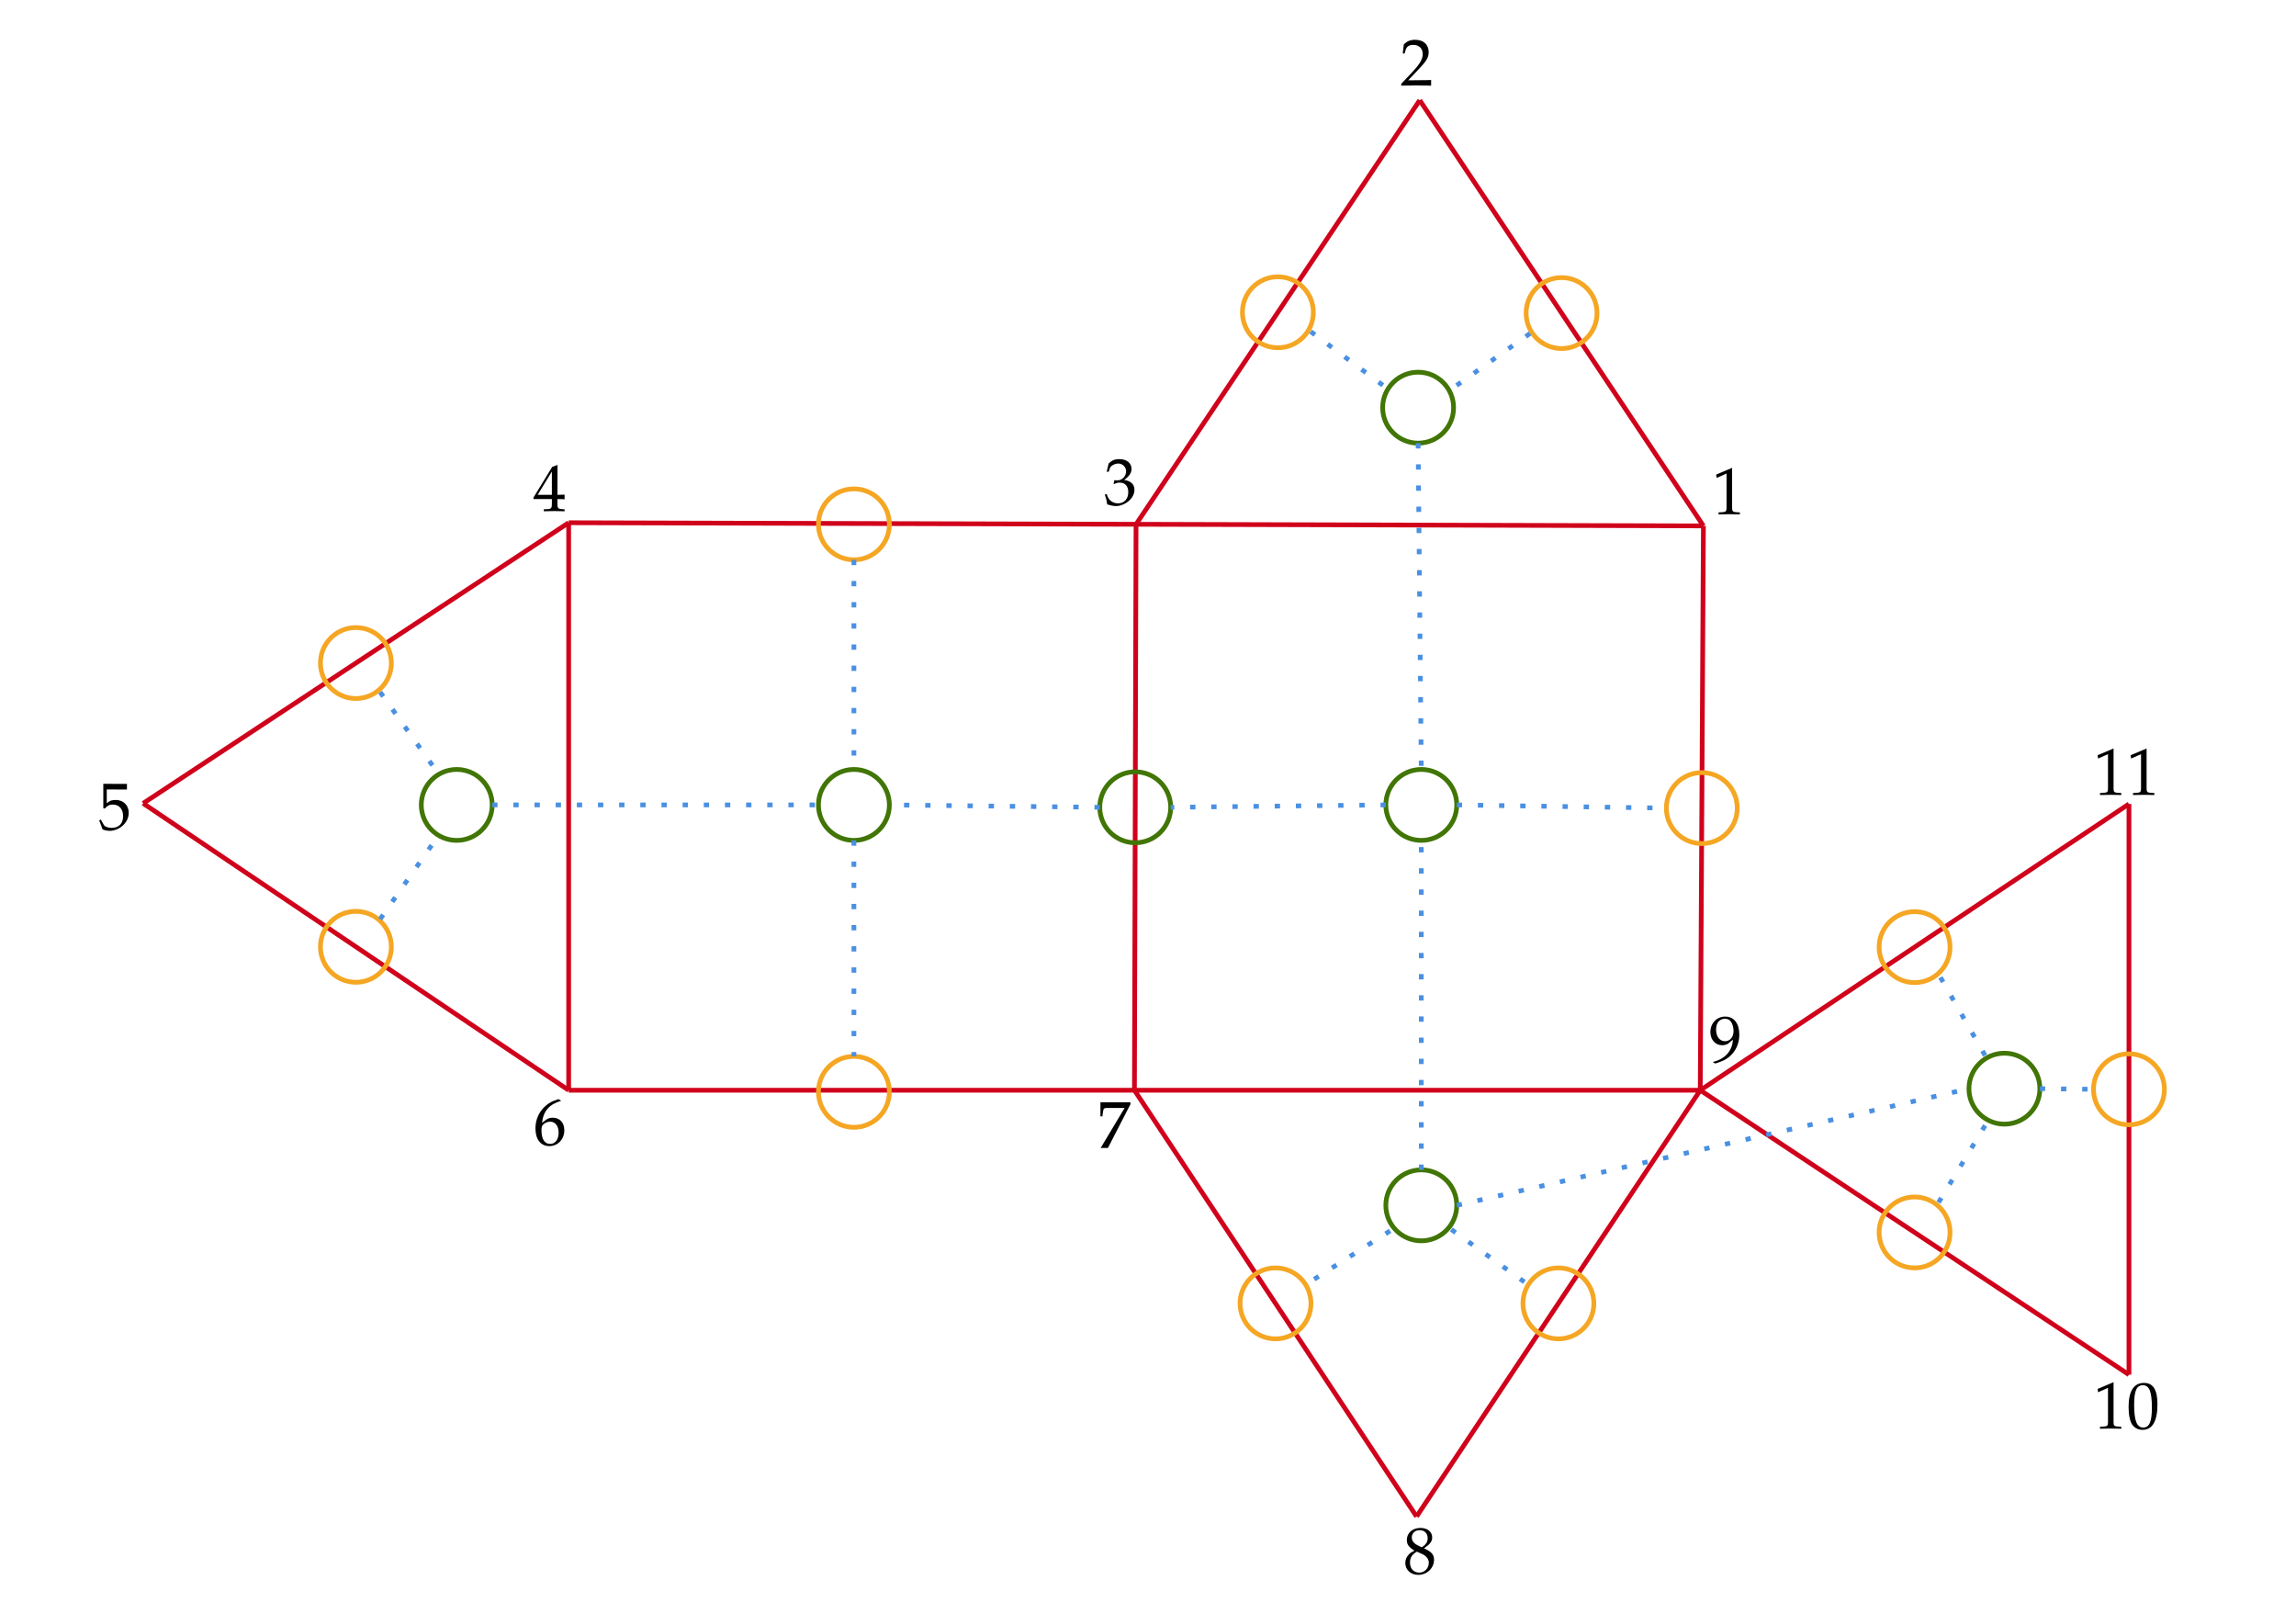 ﻿<svg xmlns="http://www.w3.org/2000/svg" xmlns:xlink="http://www.w3.org/1999/xlink" x="0" y="0" width="485.6" height="341.312" style="
        width:485.6px;
        height:341.312px;
        background: #FFF;
        fill: none;
">
        
        
        <svg xmlns="http://www.w3.org/2000/svg" class="role-diagram-draw-area" style="overflow: visible;"><g class="shapes-region" style="stroke: black; fill: none;"><g class="arrow-line"><path class="connection real" stroke-dasharray="" d="  M120.27,110.53 L360.27,111.2" style="stroke: rgb(208, 2, 27); stroke-opacity: 1; stroke-width: 1; fill: none; fill-opacity: 1;"/></g><g class="arrow-line"><path class="connection real" stroke-dasharray="" d="  M120.27,110.53 L120.27,230.53" style="stroke: rgb(208, 2, 27); stroke-opacity: 1; stroke-width: 1; fill: none; fill-opacity: 1;"/></g><g class="arrow-line"><path class="connection real" stroke-dasharray="" d="  M120.27,230.53 L359.6,230.53" style="stroke: rgb(208, 2, 27); stroke-opacity: 1; stroke-width: 1; fill: none; fill-opacity: 1;"/></g><g class="arrow-line"><path class="connection real" stroke-dasharray="" d="  M360.27,111.2 L359.6,230.53" style="stroke: rgb(208, 2, 27); stroke-opacity: 1; stroke-width: 1; fill: none; fill-opacity: 1;"/></g><g class="arrow-line"><path class="connection real" stroke-dasharray="" d="  M240.27,110.87 L239.93,230.53" style="stroke: rgb(208, 2, 27); stroke-opacity: 1; stroke-width: 1; fill: none; fill-opacity: 1;"/></g><g class="arrow-line"><path class="connection real" stroke-dasharray="" d="  M120.27,110.53 L30.27,169.87" style="stroke: rgb(208, 2, 27); stroke-opacity: 1; stroke-width: 1; fill: none; fill-opacity: 1;"/></g><g class="arrow-line"><path class="connection real" stroke-dasharray="" d="  M30.27,169.87 L120.27,230.53" style="stroke: rgb(208, 2, 27); stroke-opacity: 1; stroke-width: 1; fill: none; fill-opacity: 1;"/></g><g class="arrow-line"><path class="connection real" stroke-dasharray="" d="  M240.27,110.87 L300.27,21.2" style="stroke: rgb(208, 2, 27); stroke-opacity: 1; stroke-width: 1; fill: none; fill-opacity: 1;"/></g><g class="arrow-line"><path class="connection real" stroke-dasharray="" d="  M300.27,21.2 L360.27,111.2" style="stroke: rgb(208, 2, 27); stroke-opacity: 1; stroke-width: 1; fill: none; fill-opacity: 1;"/></g><g class="arrow-line"><path class="connection real" stroke-dasharray="" d="  M239.93,230.53 L299.6,320.67" style="stroke: rgb(208, 2, 27); stroke-opacity: 1; stroke-width: 1; fill: none; fill-opacity: 1;"/></g><g class="arrow-line"><path class="connection real" stroke-dasharray="" d="  M359.6,230.53 L299.6,320.67" style="stroke: rgb(208, 2, 27); stroke-opacity: 1; stroke-width: 1; fill: none; fill-opacity: 1;"/></g><g class="arrow-line"><path class="connection real" stroke-dasharray="" d="  M359.6,230.53 L450.27,170" style="stroke: rgb(208, 2, 27); stroke-opacity: 1; stroke-width: 1; fill: none; fill-opacity: 1;"/></g><g class="arrow-line"><path class="connection real" stroke-dasharray="" d="  M359.6,230.53 L450.27,290.67" style="stroke: rgb(208, 2, 27); stroke-opacity: 1; stroke-width: 1; fill: none; fill-opacity: 1;"/></g><g class="arrow-line"><path class="connection real" stroke-dasharray="" d="  M450.27,170 L450.27,290.67" style="stroke: rgb(208, 2, 27); stroke-opacity: 1; stroke-width: 1; fill: none; fill-opacity: 1;"/></g><g class="composite-shape"><path class="real" d=" M67.77,140.2 C67.77,136.06 71.12,132.7 75.27,132.7 C79.41,132.7 82.77,136.06 82.77,140.2 C82.77,144.34 79.41,147.7 75.27,147.7 C71.12,147.7 67.77,144.34 67.77,140.2 Z" style="stroke-width: 1; stroke: rgb(245, 166, 35); stroke-opacity: 1; fill: none; fill-opacity: 1;"/></g><g class="composite-shape"><path class="real" d=" M67.77,200.2 C67.77,196.06 71.12,192.7 75.27,192.7 C79.41,192.7 82.77,196.06 82.77,200.2 C82.77,204.34 79.41,207.7 75.27,207.7 C71.12,207.7 67.77,204.34 67.77,200.2 Z" style="stroke-width: 1; stroke: rgb(245, 166, 35); stroke-opacity: 1; fill: none; fill-opacity: 1;"/></g><g class="composite-shape"><path class="real" d=" M173.1,110.87 C173.1,106.72 176.46,103.37 180.6,103.37 C184.74,103.37 188.1,106.72 188.1,110.87 C188.1,115.01 184.74,118.37 180.6,118.37 C176.46,118.37 173.1,115.01 173.1,110.87 Z" style="stroke-width: 1; stroke: rgb(245, 166, 35); stroke-opacity: 1; fill: none; fill-opacity: 1;"/></g><g class="composite-shape"><path class="real" d=" M173.1,230.87 C173.1,226.72 176.46,223.37 180.6,223.37 C184.74,223.37 188.1,226.72 188.1,230.87 C188.1,235.01 184.74,238.37 180.6,238.37 C176.46,238.37 173.1,235.01 173.1,230.87 Z" style="stroke-width: 1; stroke: rgb(245, 166, 35); stroke-opacity: 1; fill: none; fill-opacity: 1;"/></g><g class="composite-shape"><path class="real" d=" M262.77,66.03 C262.77,61.89 266.12,58.53 270.27,58.53 C274.41,58.53 277.77,61.89 277.77,66.03 C277.77,70.18 274.41,73.53 270.27,73.53 C266.12,73.53 262.77,70.18 262.77,66.03 Z" style="stroke-width: 1; stroke: rgb(245, 166, 35); stroke-opacity: 1; fill: none; fill-opacity: 1;"/></g><g class="composite-shape"><path class="real" d=" M322.77,66.2 C322.77,62.06 326.12,58.7 330.27,58.7 C334.41,58.7 337.77,62.06 337.77,66.2 C337.77,70.34 334.41,73.7 330.27,73.7 C326.12,73.7 322.77,70.34 322.77,66.2 Z" style="stroke-width: 1; stroke: rgb(245, 166, 35); stroke-opacity: 1; fill: none; fill-opacity: 1;"/></g><g class="composite-shape"><path class="real" d=" M352.43,170.87 C352.43,166.72 355.79,163.37 359.93,163.37 C364.08,163.37 367.43,166.72 367.43,170.87 C367.43,175.01 364.08,178.37 359.93,178.37 C355.79,178.37 352.43,175.01 352.43,170.87 Z" style="stroke-width: 1; stroke: rgb(245, 166, 35); stroke-opacity: 1; fill: none; fill-opacity: 1;"/></g><g class="composite-shape"><path class="real" d=" M232.6,170.7 C232.6,166.56 235.96,163.2 240.1,163.2 C244.24,163.2 247.6,166.56 247.6,170.7 C247.6,174.84 244.24,178.2 240.1,178.2 C235.96,178.2 232.6,174.84 232.6,170.7 Z" style="stroke-width: 1; stroke: rgb(65, 117, 5); stroke-opacity: 1; fill: none; fill-opacity: 1;"/></g><g class="composite-shape"><path class="real" d=" M262.27,275.6 C262.27,271.46 265.62,268.1 269.77,268.1 C273.91,268.1 277.27,271.46 277.27,275.6 C277.27,279.74 273.91,283.1 269.77,283.1 C265.62,283.1 262.27,279.74 262.27,275.6 Z" style="stroke-width: 1; stroke: rgb(245, 166, 35); stroke-opacity: 1; fill: none; fill-opacity: 1;"/></g><g class="composite-shape"><path class="real" d=" M322.1,275.6 C322.1,271.46 325.46,268.1 329.6,268.1 C333.74,268.1 337.1,271.46 337.1,275.6 C337.1,279.74 333.74,283.1 329.6,283.1 C325.46,283.1 322.1,279.74 322.1,275.6 Z" style="stroke-width: 1; stroke: rgb(245, 166, 35); stroke-opacity: 1; fill: none; fill-opacity: 1;"/></g><g class="composite-shape"><path class="real" d=" M397.43,200.27 C397.43,196.12 400.79,192.77 404.93,192.77 C409.08,192.77 412.43,196.12 412.43,200.27 C412.43,204.41 409.08,207.77 404.93,207.77 C400.79,207.77 397.43,204.41 397.43,200.27 Z" style="stroke-width: 1; stroke: rgb(245, 166, 35); stroke-opacity: 1; fill: none; fill-opacity: 1;"/></g><g class="composite-shape"><path class="real" d=" M397.43,260.6 C397.43,256.46 400.79,253.1 404.93,253.1 C409.08,253.1 412.43,256.46 412.43,260.6 C412.43,264.74 409.08,268.1 404.93,268.1 C400.79,268.1 397.43,264.74 397.43,260.6 Z" style="stroke-width: 1; stroke: rgb(245, 166, 35); stroke-opacity: 1; fill: none; fill-opacity: 1;"/></g><g class="composite-shape"><path class="real" d=" M442.77,230.33 C442.77,226.19 446.12,222.83 450.27,222.83 C454.41,222.83 457.77,226.19 457.77,230.33 C457.77,234.48 454.41,237.83 450.27,237.83 C446.12,237.83 442.77,234.48 442.77,230.33 Z" style="stroke-width: 1; stroke: rgb(245, 166, 35); stroke-opacity: 1; fill: none; fill-opacity: 1;"/></g><g class="composite-shape"><path class="real" d=" M173.1,170.2 C173.1,166.06 176.46,162.7 180.6,162.7 C184.74,162.7 188.1,166.06 188.1,170.2 C188.1,174.34 184.74,177.7 180.6,177.7 C176.46,177.7 173.1,174.34 173.1,170.2 Z" style="stroke-width: 1; stroke: rgb(65, 117, 5); stroke-opacity: 1; fill: none; fill-opacity: 1;"/></g><g class="composite-shape"><path class="real" d=" M293.1,170.2 C293.1,166.06 296.46,162.7 300.6,162.7 C304.74,162.7 308.1,166.06 308.1,170.2 C308.1,174.34 304.74,177.7 300.6,177.7 C296.46,177.7 293.1,174.34 293.1,170.2 Z" style="stroke-width: 1; stroke: rgb(65, 117, 5); stroke-opacity: 1; fill: none; fill-opacity: 1;"/></g><g class="composite-shape"><path class="real" d=" M292.43,86.2 C292.43,82.06 295.79,78.7 299.93,78.7 C304.08,78.7 307.43,82.06 307.43,86.2 C307.43,90.34 304.08,93.7 299.93,93.7 C295.79,93.7 292.43,90.34 292.43,86.2 Z" style="stroke-width: 1; stroke: rgb(65, 117, 5); stroke-opacity: 1; fill: none; fill-opacity: 1;"/></g><g class="composite-shape"><path class="real" d=" M293.1,254.87 C293.1,250.72 296.46,247.37 300.6,247.37 C304.74,247.37 308.1,250.72 308.1,254.87 C308.1,259.01 304.74,262.37 300.6,262.37 C296.46,262.37 293.1,259.01 293.1,254.87 Z" style="stroke-width: 1; stroke: rgb(65, 117, 5); stroke-opacity: 1; fill: none; fill-opacity: 1;"/></g><g class="composite-shape"><path class="real" d=" M89.1,170.2 C89.1,166.06 92.46,162.7 96.6,162.7 C100.74,162.7 104.1,166.06 104.1,170.2 C104.1,174.34 100.74,177.7 96.6,177.7 C92.46,177.7 89.1,174.34 89.1,170.2 Z" style="stroke-width: 1; stroke: rgb(65, 117, 5); stroke-opacity: 1; fill: none; fill-opacity: 1;"/></g><g class="composite-shape"><path class="real" d=" M416.43,230.2 C416.43,226.06 419.79,222.7 423.93,222.7 C428.08,222.7 431.43,226.06 431.43,230.2 C431.43,234.34 428.08,237.7 423.93,237.7 C419.79,237.7 416.43,234.34 416.43,230.2 Z" style="stroke-width: 1; stroke: rgb(65, 117, 5); stroke-opacity: 1; fill: none; fill-opacity: 1;"/></g><g class="arrow-line"><path class="connection real" stroke-dasharray="1.125 3.35" d="  M80.4,146.35 L92.4,163.15" style="stroke: rgb(74, 144, 226); stroke-opacity: 1; stroke-width: 1; fill: none; fill-opacity: 1;"/></g><g class="arrow-line"><path class="connection real" stroke-dasharray="1.125 3.35" d="  M80.4,194.35 L92.4,177.15" style="stroke: rgb(74, 144, 226); stroke-opacity: 1; stroke-width: 1; fill: none; fill-opacity: 1;"/></g><g class="arrow-line"><path class="connection real" stroke-dasharray="1.125 3.35" d="  M104.1,170.2 L173.1,170.2" style="stroke: rgb(74, 144, 226); stroke-opacity: 1; stroke-width: 1; fill: none; fill-opacity: 1;"/></g><g class="arrow-line"><path class="connection real" stroke-dasharray="1.125 3.35" d="  M180.6,118.37 L180.6,162.7" style="stroke: rgb(74, 144, 226); stroke-opacity: 1; stroke-width: 1; fill: none; fill-opacity: 1;"/></g><g class="arrow-line"><path class="connection real" stroke-dasharray="1.125 3.35" d="  M180.6,177.7 L180.6,223.37" style="stroke: rgb(74, 144, 226); stroke-opacity: 1; stroke-width: 1; fill: none; fill-opacity: 1;"/></g><g class="arrow-line"><path class="connection real" stroke-dasharray="1.125 3.35" d="  M232.6,170.7 L188.1,170.2" style="stroke: rgb(74, 144, 226); stroke-opacity: 1; stroke-width: 1; fill: none; fill-opacity: 1;"/></g><g class="arrow-line"><path class="connection real" stroke-dasharray="1.125 3.35" d="  M299.93,93.7 L300.6,162.7" style="stroke: rgb(74, 144, 226); stroke-opacity: 1; stroke-width: 1; fill: none; fill-opacity: 1;"/></g><g class="arrow-line"><path class="connection real" stroke-dasharray="1.125 3.35" d="  M277.2,70.11 L292.8,81.71" style="stroke: rgb(74, 144, 226); stroke-opacity: 1; stroke-width: 1; fill: none; fill-opacity: 1;"/></g><g class="arrow-line"><path class="connection real" stroke-dasharray="1.125 3.35" d="  M323.6,70.51 L307.2,82.11" style="stroke: rgb(74, 144, 226); stroke-opacity: 1; stroke-width: 1; fill: none; fill-opacity: 1;"/></g><g class="arrow-line"><path class="connection real" stroke-dasharray="1.125 3.35" d="  M308.1,170.2 L352.43,170.87" style="stroke: rgb(74, 144, 226); stroke-opacity: 1; stroke-width: 1; fill: none; fill-opacity: 1;"/></g><g class="arrow-line"><path class="connection real" stroke-dasharray="1.125 3.35" d="  M293.1,170.2 L247.6,170.7" style="stroke: rgb(74, 144, 226); stroke-opacity: 1; stroke-width: 1; fill: none; fill-opacity: 1;"/></g><g class="arrow-line"><path class="connection real" stroke-dasharray="1.125 3.35" d="  M300.6,247.37 L300.6,177.7" style="stroke: rgb(74, 144, 226); stroke-opacity: 1; stroke-width: 1; fill: none; fill-opacity: 1;"/></g><g class="arrow-line"><path class="connection real" stroke-dasharray="1.125 3.35" d="  M294,260.27 L276.4,271.47" style="stroke: rgb(74, 144, 226); stroke-opacity: 1; stroke-width: 1; fill: none; fill-opacity: 1;"/></g><g class="arrow-line"><path class="connection real" stroke-dasharray="1.125 3.35" d="  M322.4,271.07 L306.8,259.87" style="stroke: rgb(74, 144, 226); stroke-opacity: 1; stroke-width: 1; fill: none; fill-opacity: 1;"/></g><g class="arrow-line"><path class="connection real" stroke-dasharray="1.125 3.35" d="  M410.4,206.67 L420,223.47" style="stroke: rgb(74, 144, 226); stroke-opacity: 1; stroke-width: 1; fill: none; fill-opacity: 1;"/></g><g class="arrow-line"><path class="connection real" stroke-dasharray="1.125 3.35" d="  M431.43,230.2 L442.77,230.33" style="stroke: rgb(74, 144, 226); stroke-opacity: 1; stroke-width: 1; fill: none; fill-opacity: 1;"/></g><g class="arrow-line"><path class="connection real" stroke-dasharray="1.125 3.35" d="  M410,254.27 L420.4,237.07" style="stroke: rgb(74, 144, 226); stroke-opacity: 1; stroke-width: 1; fill: none; fill-opacity: 1;"/></g><g class="arrow-line"><path class="connection real" stroke-dasharray="1.125 3.35" d="  M308.1,254.87 L416.43,230.2" style="stroke: rgb(74, 144, 226); stroke-opacity: 1; stroke-width: 1; fill: none; fill-opacity: 1;"/></g><g/></g><g/><g/><g/></svg>
        <svg xmlns="http://www.w3.org/2000/svg" xmlns:xlink="http://www.w3.org/1999/xlink" width="484" height="339.712" style="width:484px;height:339.712px;font-family:Asana-Math, Asana;background:#FFF;"><g><g><g><g transform="matrix(1,0,0,1,362.125,108.725)"><path transform="matrix(0.014,0,0,-0.014,0,0)" d="M418 -3L418 27L366 30C311 33 301 44 301 96L301 700L60 598L67 548L217 614L217 96C217 44 206 33 152 30L96 27L96 -3C250 0 250 0 261 0C292 0 402 -3 418 -3Z" stroke="rgb(0,0,0)" stroke-opacity="1" stroke-width="0" fill="rgb(0,0,0)" fill-opacity="1"></path></g></g></g></g><g><g><g><g transform="matrix(1,0,0,1,296.125,18.062)"><path transform="matrix(0.014,0,0,-0.014,0,0)" d="M16 23L16 -3C203 -3 203 0 239 0C275 0 275 -3 468 -3L468 82C353 77 307 81 122 77L304 270C401 373 431 428 431 503C431 618 353 689 226 689C154 689 105 669 56 619L39 483L68 483L81 529C97 587 133 612 200 612C286 612 341 558 341 473C341 398 299 324 186 204Z" stroke="rgb(0,0,0)" stroke-opacity="1" stroke-width="0" fill="rgb(0,0,0)" fill-opacity="1"></path></g></g></g></g><g><g><g><g transform="matrix(1,0,0,1,233.463,106.725)"><path transform="matrix(0.014,0,0,-0.014,0,0)" d="M462 224C462 345 355 366 308 374C388 436 418 482 418 541C418 630 344 689 233 689C165 689 120 670 72 622L43 498L74 498L92 554C103 588 166 622 218 622C283 622 336 569 336 506C336 431 277 368 206 368C198 368 187 369 174 370L159 371L147 318L154 312C192 329 211 334 238 334C321 334 369 281 369 190C369 88 308 21 215 21C169 21 128 36 98 64C74 86 61 109 42 163L15 153C36 92 44 56 50 6C103 -12 147 -20 184 -20C307 -20 462 87 462 224Z" stroke="rgb(0,0,0)" stroke-opacity="1" stroke-width="0" fill="rgb(0,0,0)" fill-opacity="1"></path></g></g></g></g><g><g><g><g transform="matrix(1,0,0,1,112.8,108.063)"><path transform="matrix(0.014,0,0,-0.014,0,0)" d="M280 181L280 106C280 46 269 32 220 30L158 27L158 -3C291 0 291 0 315 0C339 0 339 0 472 -3L472 27L424 30C375 33 364 46 364 106L364 181C423 181 444 180 472 177L472 248L364 245L365 697L285 667L2 204L2 181ZM280 245L65 245L280 597Z" stroke="rgb(0,0,0)" stroke-opacity="1" stroke-width="0" fill="rgb(0,0,0)" fill-opacity="1"></path></g></g></g></g><g><g><g><g transform="matrix(1,0,0,1,20.8,175.4)"><path transform="matrix(0.014,0,0,-0.014,0,0)" d="M459 253C459 366 378 446 264 446C216 446 180 443 127 396L127 605L432 604L432 689L75 690L75 322L95 316C142 363 169 377 218 377C314 377 374 309 374 201C374 90 310 25 201 25C147 25 97 43 83 69L37 151L13 137C36 80 48 48 62 4C90 -11 130 -20 173 -20C301 -20 459 89 459 253Z" stroke="rgb(0,0,0)" stroke-opacity="1" stroke-width="0" fill="rgb(0,0,0)" fill-opacity="1"></path></g></g></g></g><g><g><g><g transform="matrix(1,0,0,1,112.8,242.063)"><path transform="matrix(0.014,0,0,-0.014,0,0)" d="M131 331C152 512 241 611 421 665L379 689C283 657 242 637 191 593C88 506 32 384 32 247C32 82 112 -20 241 -20C371 -20 468 83 468 219C468 334 399 409 293 409C216 409 184 370 131 331ZM255 349C331 349 382 283 382 184C382 80 331 13 254 13C169 13 123 86 123 220C123 255 127 274 138 291C160 325 207 349 255 349Z" stroke="rgb(0,0,0)" stroke-opacity="1" stroke-width="0" fill="rgb(0,0,0)" fill-opacity="1"></path></g></g></g></g><g><g><g><g transform="matrix(1,0,0,1,296.8,332.725)"><path transform="matrix(0.014,0,0,-0.014,0,0)" d="M168 345C127 326 110 315 88 294C50 256 30 211 30 159C30 56 113 -20 226 -20C356 -20 464 82 464 206C464 286 427 329 313 381C404 443 436 485 436 545C436 631 365 689 259 689C140 689 53 613 53 508C53 440 80 402 168 345ZM284 295C347 267 385 218 385 164C385 80 322 14 241 14C156 14 101 74 101 167C101 240 130 286 204 331ZM223 423C160 454 128 494 128 544C128 610 176 655 247 655C320 655 368 607 368 534C368 477 343 438 278 396Z" stroke="rgb(0,0,0)" stroke-opacity="1" stroke-width="0" fill="rgb(0,0,0)" fill-opacity="1"></path></g></g></g></g><g><g><g><g transform="matrix(1,0,0,1,361.463,224.6)"><path transform="matrix(0.014,0,0,-0.014,0,0)" d="M96 -20C207 16 255 39 309 85C406 168 457 283 457 417C457 586 376 689 244 689C116 689 20 589 20 455C20 340 95 256 199 256C233 256 272 267 290 282L360 340C352 172 243 49 62 5L62 -3ZM240 656C285 656 318 637 340 597C358 565 370 516 370 471C370 379 317 317 240 317C160 317 106 388 106 492C106 593 158 656 240 656Z" stroke="rgb(0,0,0)" stroke-opacity="1" stroke-width="0" fill="rgb(0,0,0)" fill-opacity="1"></path></g></g></g></g><g><g><g><g transform="matrix(1,0,0,1,442.8,302.063)"><path transform="matrix(0.014,0,0,-0.014,0,0)" d="M418 -3L418 27L366 30C311 33 301 44 301 96L301 700L60 598L67 548L217 614L217 96C217 44 206 33 152 30L96 27L96 -3C250 0 250 0 261 0C292 0 402 -3 418 -3ZM762 689C607 689 528 566 528 324C528 207 549 106 584 57C619 8 675 -20 737 -20C888 -20 964 110 964 366C964 585 899 689 762 689ZM744 654C841 654 880 556 880 316C880 103 842 15 750 15C653 15 612 116 612 360C612 571 649 654 744 654Z" stroke="rgb(0,0,0)" stroke-opacity="1" stroke-width="0" fill="rgb(0,0,0)" fill-opacity="1"></path></g></g></g></g><g><g><g><g transform="matrix(1,0,0,1,442.8,168.063)"><path transform="matrix(0.014,0,0,-0.014,0,0)" d="M418 -3L418 27L366 30C311 33 301 44 301 96L301 700L60 598L67 548L217 614L217 96C217 44 206 33 152 30L96 27L96 -3C250 0 250 0 261 0C292 0 402 -3 418 -3ZM917 -3L917 27L865 30C810 33 800 44 800 96L800 700L559 598L566 548L716 614L716 96C716 44 705 33 651 30L595 27L595 -3C749 0 749 0 760 0C791 0 901 -3 917 -3Z" stroke="rgb(0,0,0)" stroke-opacity="1" stroke-width="0" fill="rgb(0,0,0)" fill-opacity="1"></path></g></g></g></g><g><g><g><g transform="matrix(1,0,0,1,232.125,242.725)"><path transform="matrix(0.014,0,0,-0.014,0,0)" d="M409 603L47 -1L157 -1L497 659L497 689L44 689L44 477L74 477L81 533C89 595 96 603 142 603Z" stroke="rgb(0,0,0)" stroke-opacity="1" stroke-width="0" fill="rgb(0,0,0)" fill-opacity="1"></path></g></g></g></g></svg>
</svg>
